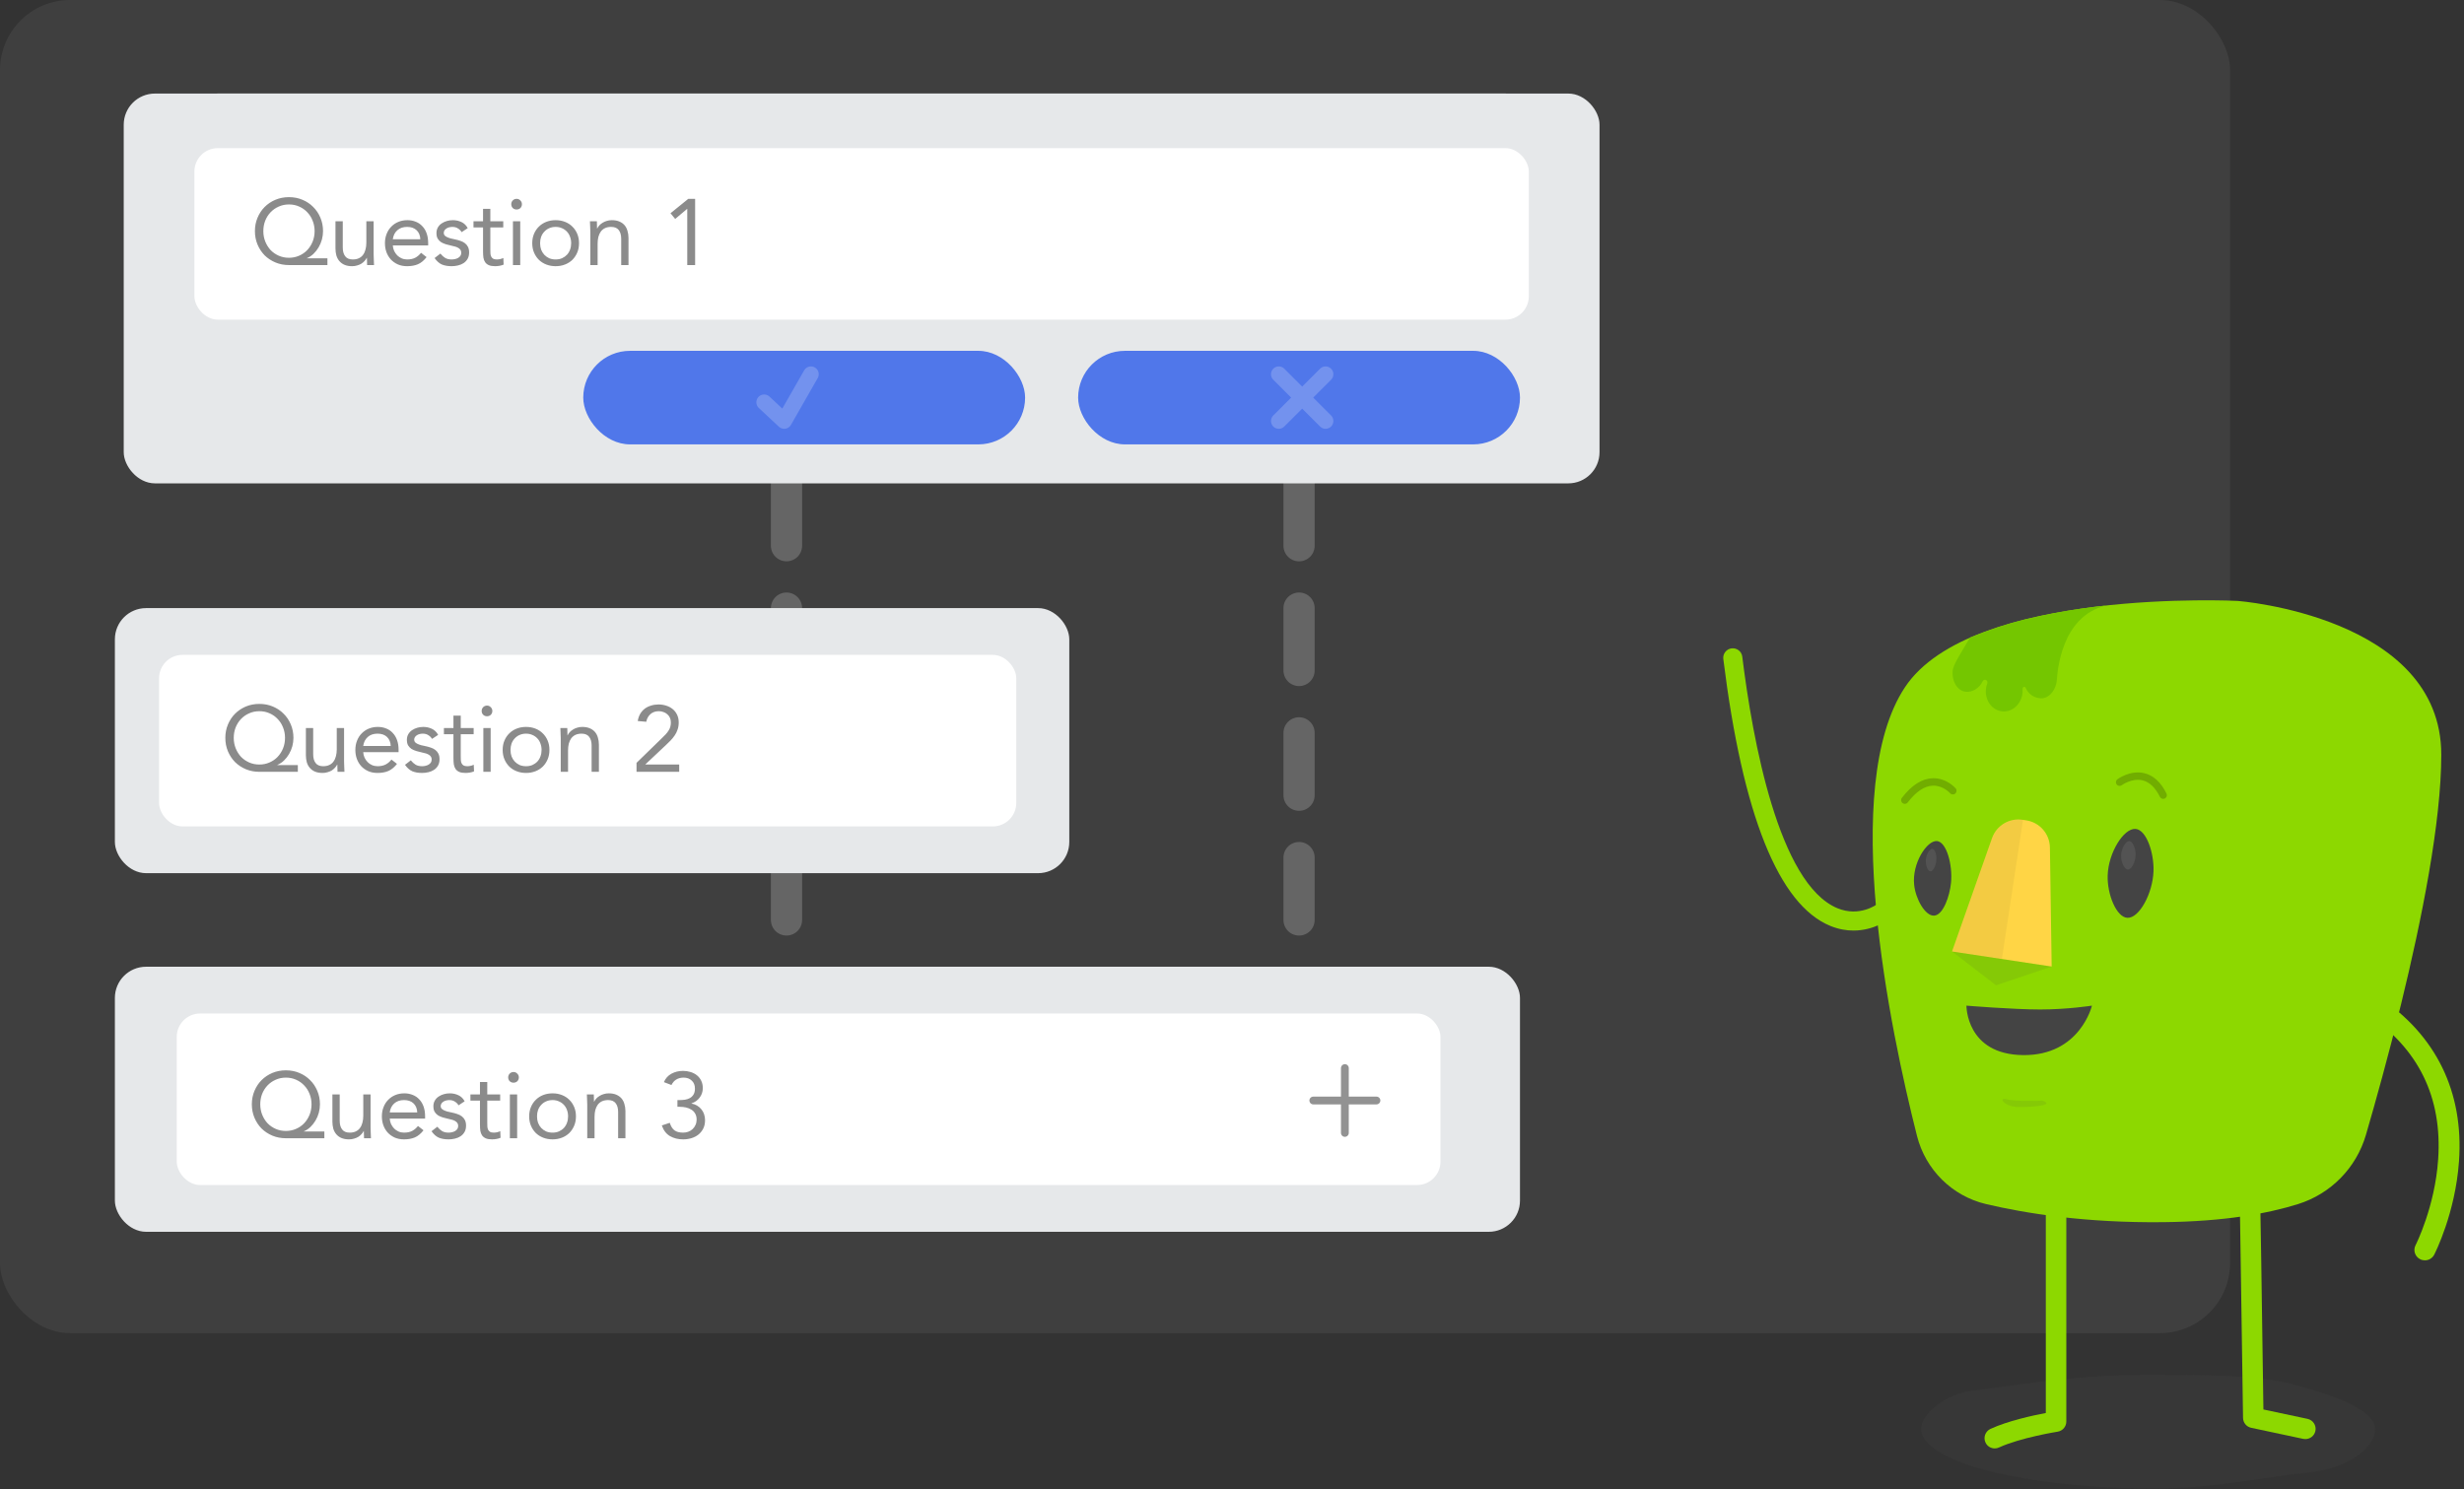 <svg width="316" height="191" viewBox="0 0 316 191" fill="none" xmlns="http://www.w3.org/2000/svg">
<rect x="0" y="0" width="316" height="191" fill="#333333" stroke="none"/>
<rect width="286" height="171" rx="9" fill="#3F3F3F"/>
<path d="M100.866 62L100.866 143" stroke="white" stroke-opacity="0.2" stroke-width="4" stroke-linecap="round" stroke-linejoin="round" stroke-dasharray="8 8"/>
<path d="M166.6 62L166.6 143" stroke="white" stroke-opacity="0.2" stroke-width="4" stroke-linecap="round" stroke-linejoin="round" stroke-dasharray="8 8"/>
<rect x="24.933" y="12" width="171.133" height="29" rx="3" fill="white"/>
<rect x="74.8" y="45" width="56.667" height="12" rx="6" fill="#5077EA"/>
<rect x="138.267" y="45" width="56.667" height="12" rx="6" fill="#5077EA"/>
<rect x="15.867" y="12" width="189.267" height="50" rx="4" fill="#E6E8EA"/>
<rect x="24.933" y="19" width="171.133" height="22" rx="3" fill="white"/>
<rect x="74.8" y="45" width="56.667" height="12" rx="6" fill="#5077EA"/>
<path d="M98 51.6L100.571 54L104 48" stroke="white" stroke-opacity="0.2" stroke-width="2" stroke-linecap="round" stroke-linejoin="round"/>
<rect x="138.267" y="45" width="56.667" height="12" rx="6" fill="#5077EA"/>
<path d="M164 48L167 51M170 54L167 51M167 51L170 48L164 54" stroke="white" stroke-opacity="0.2" stroke-width="2" stroke-linecap="round" stroke-linejoin="round"/>
<path d="M41.992 34H37.06C36.436 34 35.856 33.888 35.32 33.664C34.792 33.44 34.332 33.136 33.94 32.752C33.556 32.36 33.252 31.9 33.028 31.372C32.804 30.836 32.692 30.26 32.692 29.644C32.692 29.028 32.804 28.456 33.028 27.928C33.252 27.392 33.556 26.932 33.94 26.548C34.332 26.156 34.792 25.848 35.32 25.624C35.856 25.4 36.436 25.288 37.06 25.288C37.684 25.288 38.26 25.4 38.788 25.624C39.324 25.848 39.784 26.156 40.168 26.548C40.56 26.932 40.868 27.392 41.092 27.928C41.316 28.456 41.428 29.028 41.428 29.644C41.428 30.004 41.38 30.364 41.284 30.724C41.188 31.076 41.048 31.408 40.864 31.72C40.688 32.024 40.472 32.3 40.216 32.548C39.968 32.788 39.684 32.976 39.364 33.112V33.136H41.992V34ZM33.772 29.644C33.772 30.124 33.856 30.572 34.024 30.988C34.192 31.404 34.42 31.768 34.708 32.08C35.004 32.384 35.352 32.624 35.752 32.8C36.152 32.976 36.588 33.064 37.06 33.064C37.524 33.064 37.956 32.976 38.356 32.8C38.764 32.624 39.112 32.384 39.4 32.08C39.696 31.768 39.928 31.404 40.096 30.988C40.264 30.572 40.348 30.124 40.348 29.644C40.348 29.172 40.264 28.728 40.096 28.312C39.936 27.896 39.708 27.536 39.412 27.232C39.124 26.92 38.78 26.676 38.38 26.5C37.98 26.316 37.54 26.224 37.06 26.224C36.58 26.224 36.14 26.316 35.74 26.5C35.34 26.676 34.992 26.92 34.696 27.232C34.408 27.536 34.18 27.896 34.012 28.312C33.852 28.728 33.772 29.172 33.772 29.644ZM47.919 32.668C47.919 32.924 47.928 33.164 47.944 33.388C47.959 33.612 47.968 33.816 47.968 34H47.08C47.08 33.848 47.075 33.696 47.068 33.544C47.059 33.392 47.056 33.236 47.056 33.076H47.032C46.968 33.212 46.876 33.344 46.755 33.472C46.644 33.6 46.508 33.716 46.347 33.82C46.188 33.916 46.008 33.992 45.807 34.048C45.608 34.112 45.392 34.144 45.16 34.144C44.791 34.144 44.471 34.088 44.2 33.976C43.935 33.864 43.715 33.708 43.539 33.508C43.364 33.308 43.231 33.068 43.144 32.788C43.063 32.5 43.023 32.188 43.023 31.852V28.384H43.959V31.756C43.959 32.228 44.063 32.6 44.272 32.872C44.48 33.144 44.803 33.28 45.243 33.28C45.547 33.28 45.807 33.228 46.023 33.124C46.248 33.02 46.428 32.872 46.563 32.68C46.708 32.488 46.812 32.26 46.876 31.996C46.947 31.732 46.983 31.44 46.983 31.12V28.384H47.919V32.668ZM54.708 32.98C54.371 33.412 54.004 33.716 53.603 33.892C53.203 34.06 52.739 34.144 52.212 34.144C51.772 34.144 51.376 34.068 51.023 33.916C50.672 33.756 50.371 33.544 50.123 33.28C49.883 33.016 49.696 32.704 49.559 32.344C49.431 31.984 49.367 31.6 49.367 31.192C49.367 30.76 49.44 30.364 49.584 30.004C49.727 29.636 49.928 29.324 50.184 29.068C50.44 28.804 50.743 28.6 51.096 28.456C51.447 28.312 51.831 28.24 52.248 28.24C52.639 28.24 52.999 28.308 53.328 28.444C53.656 28.572 53.935 28.764 54.167 29.02C54.407 29.268 54.592 29.576 54.719 29.944C54.847 30.304 54.911 30.716 54.911 31.18V31.48H50.376C50.392 31.72 50.447 31.952 50.544 32.176C50.648 32.392 50.779 32.584 50.94 32.752C51.099 32.912 51.288 33.04 51.504 33.136C51.719 33.232 51.956 33.28 52.212 33.28C52.62 33.28 52.964 33.208 53.243 33.064C53.523 32.92 53.776 32.708 53.999 32.428L54.708 32.98ZM53.904 30.688C53.888 30.208 53.731 29.824 53.435 29.536C53.139 29.248 52.731 29.104 52.212 29.104C51.691 29.104 51.272 29.248 50.952 29.536C50.632 29.824 50.44 30.208 50.376 30.688H53.904ZM56.479 32.524C56.663 32.756 56.863 32.94 57.079 33.076C57.303 33.212 57.583 33.28 57.919 33.28C58.063 33.28 58.207 33.264 58.351 33.232C58.503 33.2 58.639 33.148 58.759 33.076C58.879 33.004 58.975 32.916 59.047 32.812C59.119 32.7 59.155 32.568 59.155 32.416C59.155 32.264 59.119 32.14 59.047 32.044C58.983 31.948 58.895 31.868 58.783 31.804C58.671 31.732 58.543 31.676 58.399 31.636C58.255 31.596 58.107 31.56 57.955 31.528C57.691 31.472 57.439 31.408 57.199 31.336C56.959 31.264 56.747 31.172 56.563 31.06C56.387 30.94 56.243 30.788 56.131 30.604C56.027 30.42 55.975 30.184 55.975 29.896C55.975 29.624 56.035 29.384 56.155 29.176C56.275 28.968 56.435 28.796 56.635 28.66C56.835 28.524 57.059 28.42 57.307 28.348C57.555 28.276 57.811 28.24 58.075 28.24C58.475 28.24 58.843 28.32 59.179 28.48C59.523 28.64 59.791 28.9 59.983 29.26L59.203 29.776C59.083 29.576 58.923 29.416 58.723 29.296C58.531 29.168 58.295 29.104 58.015 29.104C57.887 29.104 57.755 29.12 57.619 29.152C57.491 29.184 57.375 29.232 57.271 29.296C57.167 29.36 57.079 29.444 57.007 29.548C56.943 29.644 56.911 29.756 56.911 29.884C56.911 30.004 56.947 30.108 57.019 30.196C57.099 30.276 57.203 30.348 57.331 30.412C57.467 30.476 57.619 30.532 57.787 30.58C57.963 30.628 58.143 30.668 58.327 30.7C58.575 30.748 58.811 30.812 59.035 30.892C59.259 30.964 59.455 31.064 59.623 31.192C59.791 31.32 59.923 31.48 60.019 31.672C60.115 31.864 60.163 32.1 60.163 32.38C60.163 32.7 60.099 32.972 59.971 33.196C59.843 33.42 59.671 33.604 59.455 33.748C59.247 33.884 59.007 33.984 58.735 34.048C58.471 34.112 58.199 34.144 57.919 34.144C57.439 34.144 57.023 34.072 56.671 33.928C56.327 33.776 56.015 33.5 55.735 33.1L56.479 32.524ZM64.541 29.176H62.885V31.984C62.885 32.168 62.889 32.34 62.897 32.5C62.905 32.652 62.937 32.788 62.993 32.908C63.049 33.02 63.133 33.112 63.245 33.184C63.357 33.248 63.517 33.28 63.725 33.28C63.861 33.28 64.001 33.264 64.145 33.232C64.289 33.2 64.425 33.152 64.553 33.088L64.589 33.94C64.429 34.012 64.249 34.064 64.049 34.096C63.857 34.128 63.673 34.144 63.497 34.144C63.161 34.144 62.893 34.1 62.693 34.012C62.493 33.924 62.337 33.8 62.225 33.64C62.113 33.48 62.037 33.284 61.997 33.052C61.965 32.812 61.949 32.548 61.949 32.26V29.176H60.725V28.384H61.949V26.788H62.885V28.384H64.541V29.176ZM65.783 28.384H66.719V34H65.783V28.384ZM65.567 26.188C65.567 26.004 65.631 25.844 65.759 25.708C65.895 25.572 66.059 25.504 66.251 25.504C66.443 25.504 66.603 25.572 66.731 25.708C66.867 25.844 66.935 26.004 66.935 26.188C66.935 26.388 66.871 26.552 66.743 26.68C66.615 26.808 66.451 26.872 66.251 26.872C66.051 26.872 65.887 26.808 65.759 26.68C65.631 26.552 65.567 26.388 65.567 26.188ZM68.258 31.192C68.258 30.752 68.334 30.352 68.486 29.992C68.638 29.632 68.846 29.324 69.11 29.068C69.374 28.804 69.69 28.6 70.058 28.456C70.426 28.312 70.826 28.24 71.258 28.24C71.69 28.24 72.09 28.312 72.458 28.456C72.826 28.6 73.142 28.804 73.406 29.068C73.67 29.324 73.878 29.632 74.03 29.992C74.182 30.352 74.258 30.752 74.258 31.192C74.258 31.632 74.182 32.032 74.03 32.392C73.878 32.752 73.67 33.064 73.406 33.328C73.142 33.584 72.826 33.784 72.458 33.928C72.09 34.072 71.69 34.144 71.258 34.144C70.826 34.144 70.426 34.072 70.058 33.928C69.69 33.784 69.374 33.584 69.11 33.328C68.846 33.064 68.638 32.752 68.486 32.392C68.334 32.032 68.258 31.632 68.258 31.192ZM69.266 31.192C69.266 31.488 69.31 31.764 69.398 32.02C69.494 32.268 69.63 32.488 69.806 32.68C69.982 32.864 70.19 33.012 70.43 33.124C70.678 33.228 70.954 33.28 71.258 33.28C71.562 33.28 71.834 33.228 72.074 33.124C72.322 33.012 72.534 32.864 72.71 32.68C72.886 32.488 73.018 32.268 73.106 32.02C73.202 31.764 73.25 31.488 73.25 31.192C73.25 30.896 73.202 30.624 73.106 30.376C73.018 30.12 72.886 29.9 72.71 29.716C72.534 29.524 72.322 29.376 72.074 29.272C71.834 29.16 71.562 29.104 71.258 29.104C70.954 29.104 70.678 29.16 70.43 29.272C70.19 29.376 69.982 29.524 69.806 29.716C69.63 29.9 69.494 30.12 69.398 30.376C69.31 30.624 69.266 30.896 69.266 31.192ZM75.707 29.716C75.707 29.46 75.699 29.22 75.683 28.996C75.667 28.772 75.659 28.568 75.659 28.384H76.547C76.547 28.536 76.551 28.688 76.559 28.84C76.567 28.992 76.571 29.148 76.571 29.308H76.595C76.659 29.172 76.747 29.04 76.859 28.912C76.979 28.784 77.119 28.672 77.279 28.576C77.439 28.472 77.619 28.392 77.819 28.336C78.019 28.272 78.235 28.24 78.467 28.24C78.835 28.24 79.151 28.296 79.415 28.408C79.687 28.52 79.911 28.676 80.087 28.876C80.263 29.076 80.391 29.32 80.471 29.608C80.559 29.888 80.603 30.196 80.603 30.532V34H79.667V30.628C79.667 30.156 79.563 29.784 79.355 29.512C79.147 29.24 78.823 29.104 78.383 29.104C78.079 29.104 77.815 29.156 77.591 29.26C77.375 29.364 77.195 29.512 77.051 29.704C76.915 29.896 76.811 30.124 76.739 30.388C76.675 30.652 76.643 30.944 76.643 31.264V34H75.707V29.716ZM89.147 34H88.139V26.8H88.115L86.591 28.084L85.991 27.352L88.271 25.504H89.147V34Z" fill="#3F3F3F" fill-opacity="0.6"/>
<rect x="14.733" y="78" width="122.4" height="34" rx="4" fill="#E6E8EA"/>
<rect x="20.4" y="84" width="109.933" height="22" rx="3" fill="white"/>
<path d="M38.197 99H33.265C32.641 99 32.061 98.888 31.525 98.664C30.997 98.44 30.537 98.136 30.145 97.752C29.761 97.36 29.457 96.9 29.233 96.372C29.009 95.836 28.897 95.26 28.897 94.644C28.897 94.028 29.009 93.456 29.233 92.928C29.457 92.392 29.761 91.932 30.145 91.548C30.537 91.156 30.997 90.848 31.525 90.624C32.061 90.4 32.641 90.288 33.265 90.288C33.889 90.288 34.465 90.4 34.993 90.624C35.529 90.848 35.989 91.156 36.373 91.548C36.765 91.932 37.073 92.392 37.297 92.928C37.521 93.456 37.633 94.028 37.633 94.644C37.633 95.004 37.585 95.364 37.489 95.724C37.393 96.076 37.253 96.408 37.069 96.72C36.893 97.024 36.677 97.3 36.421 97.548C36.173 97.788 35.889 97.976 35.569 98.112V98.136H38.197V99ZM29.977 94.644C29.977 95.124 30.061 95.572 30.229 95.988C30.397 96.404 30.625 96.768 30.913 97.08C31.209 97.384 31.557 97.624 31.957 97.8C32.357 97.976 32.793 98.064 33.265 98.064C33.729 98.064 34.161 97.976 34.561 97.8C34.969 97.624 35.317 97.384 35.605 97.08C35.901 96.768 36.133 96.404 36.301 95.988C36.469 95.572 36.553 95.124 36.553 94.644C36.553 94.172 36.469 93.728 36.301 93.312C36.141 92.896 35.913 92.536 35.617 92.232C35.329 91.92 34.985 91.676 34.585 91.5C34.185 91.316 33.745 91.224 33.265 91.224C32.785 91.224 32.345 91.316 31.945 91.5C31.545 91.676 31.197 91.92 30.901 92.232C30.613 92.536 30.385 92.896 30.217 93.312C30.057 93.728 29.977 94.172 29.977 94.644ZM44.125 97.668C44.125 97.924 44.133 98.164 44.149 98.388C44.165 98.612 44.173 98.816 44.173 99H43.285C43.285 98.848 43.281 98.696 43.273 98.544C43.265 98.392 43.261 98.236 43.261 98.076H43.237C43.173 98.212 43.081 98.344 42.961 98.472C42.849 98.6 42.713 98.716 42.553 98.82C42.393 98.916 42.213 98.992 42.013 99.048C41.813 99.112 41.597 99.144 41.365 99.144C40.997 99.144 40.677 99.088 40.405 98.976C40.141 98.864 39.921 98.708 39.745 98.508C39.569 98.308 39.437 98.068 39.349 97.788C39.269 97.5 39.229 97.188 39.229 96.852V93.384H40.165V96.756C40.165 97.228 40.269 97.6 40.477 97.872C40.685 98.144 41.009 98.28 41.449 98.28C41.753 98.28 42.013 98.228 42.229 98.124C42.453 98.02 42.633 97.872 42.769 97.68C42.913 97.488 43.017 97.26 43.081 96.996C43.153 96.732 43.189 96.44 43.189 96.12V93.384H44.125V97.668ZM50.913 97.98C50.577 98.412 50.209 98.716 49.809 98.892C49.409 99.06 48.945 99.144 48.417 99.144C47.977 99.144 47.581 99.068 47.229 98.916C46.877 98.756 46.577 98.544 46.329 98.28C46.089 98.016 45.901 97.704 45.765 97.344C45.637 96.984 45.573 96.6 45.573 96.192C45.573 95.76 45.645 95.364 45.789 95.004C45.933 94.636 46.133 94.324 46.389 94.068C46.645 93.804 46.949 93.6 47.301 93.456C47.653 93.312 48.037 93.24 48.453 93.24C48.845 93.24 49.205 93.308 49.533 93.444C49.861 93.572 50.141 93.764 50.373 94.02C50.613 94.268 50.797 94.576 50.925 94.944C51.053 95.304 51.117 95.716 51.117 96.18V96.48H46.581C46.597 96.72 46.653 96.952 46.749 97.176C46.853 97.392 46.985 97.584 47.145 97.752C47.305 97.912 47.493 98.04 47.709 98.136C47.925 98.232 48.161 98.28 48.417 98.28C48.825 98.28 49.169 98.208 49.449 98.064C49.729 97.92 49.981 97.708 50.205 97.428L50.913 97.98ZM50.109 95.688C50.093 95.208 49.937 94.824 49.641 94.536C49.345 94.248 48.937 94.104 48.417 94.104C47.897 94.104 47.477 94.248 47.157 94.536C46.837 94.824 46.645 95.208 46.581 95.688H50.109ZM52.685 97.524C52.869 97.756 53.069 97.94 53.285 98.076C53.509 98.212 53.789 98.28 54.125 98.28C54.269 98.28 54.413 98.264 54.557 98.232C54.709 98.2 54.845 98.148 54.965 98.076C55.085 98.004 55.181 97.916 55.253 97.812C55.325 97.7 55.361 97.568 55.361 97.416C55.361 97.264 55.325 97.14 55.253 97.044C55.189 96.948 55.101 96.868 54.989 96.804C54.877 96.732 54.749 96.676 54.605 96.636C54.461 96.596 54.313 96.56 54.161 96.528C53.897 96.472 53.645 96.408 53.405 96.336C53.165 96.264 52.953 96.172 52.769 96.06C52.593 95.94 52.449 95.788 52.337 95.604C52.233 95.42 52.181 95.184 52.181 94.896C52.181 94.624 52.241 94.384 52.361 94.176C52.481 93.968 52.641 93.796 52.841 93.66C53.041 93.524 53.265 93.42 53.513 93.348C53.761 93.276 54.017 93.24 54.281 93.24C54.681 93.24 55.049 93.32 55.385 93.48C55.729 93.64 55.997 93.9 56.189 94.26L55.409 94.776C55.289 94.576 55.129 94.416 54.929 94.296C54.737 94.168 54.501 94.104 54.221 94.104C54.093 94.104 53.961 94.12 53.825 94.152C53.697 94.184 53.581 94.232 53.477 94.296C53.373 94.36 53.285 94.444 53.213 94.548C53.149 94.644 53.117 94.756 53.117 94.884C53.117 95.004 53.153 95.108 53.225 95.196C53.305 95.276 53.409 95.348 53.537 95.412C53.673 95.476 53.825 95.532 53.993 95.58C54.169 95.628 54.349 95.668 54.533 95.7C54.781 95.748 55.017 95.812 55.241 95.892C55.465 95.964 55.661 96.064 55.829 96.192C55.997 96.32 56.129 96.48 56.225 96.672C56.321 96.864 56.369 97.1 56.369 97.38C56.369 97.7 56.305 97.972 56.177 98.196C56.049 98.42 55.877 98.604 55.661 98.748C55.453 98.884 55.213 98.984 54.941 99.048C54.677 99.112 54.405 99.144 54.125 99.144C53.645 99.144 53.229 99.072 52.877 98.928C52.533 98.776 52.221 98.5 51.941 98.1L52.685 97.524ZM60.746 94.176H59.09V96.984C59.09 97.168 59.094 97.34 59.102 97.5C59.11 97.652 59.142 97.788 59.198 97.908C59.254 98.02 59.338 98.112 59.45 98.184C59.562 98.248 59.722 98.28 59.93 98.28C60.066 98.28 60.206 98.264 60.35 98.232C60.494 98.2 60.63 98.152 60.758 98.088L60.794 98.94C60.634 99.012 60.454 99.064 60.254 99.096C60.062 99.128 59.878 99.144 59.702 99.144C59.366 99.144 59.098 99.1 58.898 99.012C58.698 98.924 58.542 98.8 58.43 98.64C58.318 98.48 58.242 98.284 58.202 98.052C58.17 97.812 58.154 97.548 58.154 97.26V94.176H56.93V93.384H58.154V91.788H59.09V93.384H60.746V94.176ZM61.989 93.384H62.925V99H61.989V93.384ZM61.773 91.188C61.773 91.004 61.837 90.844 61.965 90.708C62.101 90.572 62.265 90.504 62.457 90.504C62.649 90.504 62.809 90.572 62.937 90.708C63.073 90.844 63.141 91.004 63.141 91.188C63.141 91.388 63.077 91.552 62.949 91.68C62.821 91.808 62.657 91.872 62.457 91.872C62.257 91.872 62.093 91.808 61.965 91.68C61.837 91.552 61.773 91.388 61.773 91.188ZM64.464 96.192C64.464 95.752 64.54 95.352 64.692 94.992C64.844 94.632 65.052 94.324 65.316 94.068C65.58 93.804 65.896 93.6 66.264 93.456C66.632 93.312 67.032 93.24 67.464 93.24C67.896 93.24 68.296 93.312 68.664 93.456C69.032 93.6 69.348 93.804 69.612 94.068C69.876 94.324 70.084 94.632 70.236 94.992C70.388 95.352 70.464 95.752 70.464 96.192C70.464 96.632 70.388 97.032 70.236 97.392C70.084 97.752 69.876 98.064 69.612 98.328C69.348 98.584 69.032 98.784 68.664 98.928C68.296 99.072 67.896 99.144 67.464 99.144C67.032 99.144 66.632 99.072 66.264 98.928C65.896 98.784 65.58 98.584 65.316 98.328C65.052 98.064 64.844 97.752 64.692 97.392C64.54 97.032 64.464 96.632 64.464 96.192ZM65.472 96.192C65.472 96.488 65.516 96.764 65.604 97.02C65.7 97.268 65.836 97.488 66.012 97.68C66.188 97.864 66.396 98.012 66.636 98.124C66.884 98.228 67.16 98.28 67.464 98.28C67.768 98.28 68.04 98.228 68.28 98.124C68.528 98.012 68.74 97.864 68.916 97.68C69.092 97.488 69.224 97.268 69.312 97.02C69.408 96.764 69.456 96.488 69.456 96.192C69.456 95.896 69.408 95.624 69.312 95.376C69.224 95.12 69.092 94.9 68.916 94.716C68.74 94.524 68.528 94.376 68.28 94.272C68.04 94.16 67.768 94.104 67.464 94.104C67.16 94.104 66.884 94.16 66.636 94.272C66.396 94.376 66.188 94.524 66.012 94.716C65.836 94.9 65.7 95.12 65.604 95.376C65.516 95.624 65.472 95.896 65.472 96.192ZM71.913 94.716C71.913 94.46 71.905 94.22 71.889 93.996C71.873 93.772 71.865 93.568 71.865 93.384H72.753C72.753 93.536 72.757 93.688 72.765 93.84C72.773 93.992 72.777 94.148 72.777 94.308H72.801C72.865 94.172 72.953 94.04 73.065 93.912C73.185 93.784 73.325 93.672 73.485 93.576C73.645 93.472 73.825 93.392 74.025 93.336C74.225 93.272 74.441 93.24 74.673 93.24C75.041 93.24 75.357 93.296 75.621 93.408C75.893 93.52 76.117 93.676 76.293 93.876C76.469 94.076 76.597 94.32 76.677 94.608C76.765 94.888 76.809 95.196 76.809 95.532V99H75.873V95.628C75.873 95.156 75.769 94.784 75.561 94.512C75.353 94.24 75.029 94.104 74.589 94.104C74.285 94.104 74.021 94.156 73.797 94.26C73.581 94.364 73.401 94.512 73.257 94.704C73.121 94.896 73.017 95.124 72.945 95.388C72.881 95.652 72.849 95.944 72.849 96.264V99H71.913V94.716ZM81.632 97.848L84.837 94.728C85.037 94.536 85.213 94.36 85.365 94.2C85.516 94.032 85.641 93.872 85.737 93.72C85.841 93.56 85.916 93.396 85.965 93.228C86.013 93.06 86.037 92.872 86.037 92.664C86.037 92.44 85.996 92.24 85.916 92.064C85.837 91.888 85.725 91.74 85.581 91.62C85.445 91.492 85.281 91.396 85.088 91.332C84.904 91.26 84.704 91.224 84.489 91.224C84.056 91.224 83.701 91.348 83.421 91.596C83.141 91.844 82.96 92.172 82.88 92.58L81.788 92.484C81.844 92.14 81.948 91.836 82.1 91.572C82.26 91.3 82.457 91.076 82.689 90.9C82.928 90.724 83.197 90.592 83.493 90.504C83.788 90.408 84.109 90.36 84.453 90.36C84.805 90.36 85.136 90.412 85.448 90.516C85.76 90.612 86.032 90.756 86.264 90.948C86.504 91.14 86.692 91.38 86.829 91.668C86.972 91.956 87.044 92.288 87.044 92.664C87.044 93 86.996 93.304 86.9 93.576C86.812 93.848 86.689 94.1 86.528 94.332C86.376 94.556 86.201 94.772 86.001 94.98C85.808 95.18 85.605 95.38 85.388 95.58L82.772 98.04V98.064H87.105V99H81.632V97.848Z" fill="#3F3F3F" fill-opacity="0.6"/>
<rect x="14.733" y="124" width="180.2" height="34" rx="4" fill="#E6E8EA"/>
<rect x="22.667" y="130" width="162.067" height="22" rx="3" fill="white"/>
<path d="M172.476 137V141.158M172.476 145.317V141.158M172.476 141.158H176.525H168.427" stroke="#656565" stroke-opacity="0.7" stroke-linecap="round" stroke-linejoin="round"/>
<path d="M41.597 146H36.665C36.041 146 35.461 145.888 34.925 145.664C34.397 145.44 33.937 145.136 33.545 144.752C33.161 144.36 32.857 143.9 32.633 143.372C32.409 142.836 32.297 142.26 32.297 141.644C32.297 141.028 32.409 140.456 32.633 139.928C32.857 139.392 33.161 138.932 33.545 138.548C33.937 138.156 34.397 137.848 34.925 137.624C35.461 137.4 36.041 137.288 36.665 137.288C37.289 137.288 37.865 137.4 38.393 137.624C38.929 137.848 39.389 138.156 39.773 138.548C40.165 138.932 40.473 139.392 40.697 139.928C40.921 140.456 41.033 141.028 41.033 141.644C41.033 142.004 40.985 142.364 40.889 142.724C40.793 143.076 40.653 143.408 40.469 143.72C40.293 144.024 40.077 144.3 39.821 144.548C39.573 144.788 39.289 144.976 38.969 145.112V145.136H41.597V146ZM33.377 141.644C33.377 142.124 33.461 142.572 33.629 142.988C33.797 143.404 34.025 143.768 34.313 144.08C34.609 144.384 34.957 144.624 35.357 144.8C35.757 144.976 36.193 145.064 36.665 145.064C37.129 145.064 37.561 144.976 37.961 144.8C38.369 144.624 38.717 144.384 39.005 144.08C39.301 143.768 39.533 143.404 39.701 142.988C39.869 142.572 39.953 142.124 39.953 141.644C39.953 141.172 39.869 140.728 39.701 140.312C39.541 139.896 39.313 139.536 39.017 139.232C38.729 138.92 38.385 138.676 37.985 138.5C37.585 138.316 37.145 138.224 36.665 138.224C36.185 138.224 35.745 138.316 35.345 138.5C34.945 138.676 34.597 138.92 34.301 139.232C34.013 139.536 33.785 139.896 33.617 140.312C33.457 140.728 33.377 141.172 33.377 141.644ZM47.525 144.668C47.525 144.924 47.533 145.164 47.549 145.388C47.565 145.612 47.573 145.816 47.573 146H46.685C46.685 145.848 46.681 145.696 46.673 145.544C46.665 145.392 46.661 145.236 46.661 145.076H46.637C46.573 145.212 46.481 145.344 46.361 145.472C46.249 145.6 46.113 145.716 45.953 145.82C45.793 145.916 45.613 145.992 45.413 146.048C45.213 146.112 44.997 146.144 44.765 146.144C44.397 146.144 44.077 146.088 43.805 145.976C43.541 145.864 43.321 145.708 43.145 145.508C42.969 145.308 42.837 145.068 42.749 144.788C42.669 144.5 42.629 144.188 42.629 143.852V140.384H43.565V143.756C43.565 144.228 43.669 144.6 43.877 144.872C44.085 145.144 44.409 145.28 44.849 145.28C45.153 145.28 45.413 145.228 45.629 145.124C45.853 145.02 46.033 144.872 46.169 144.68C46.313 144.488 46.417 144.26 46.481 143.996C46.553 143.732 46.589 143.44 46.589 143.12V140.384H47.525V144.668ZM54.313 144.98C53.977 145.412 53.609 145.716 53.209 145.892C52.809 146.06 52.345 146.144 51.817 146.144C51.377 146.144 50.981 146.068 50.629 145.916C50.277 145.756 49.977 145.544 49.729 145.28C49.489 145.016 49.301 144.704 49.165 144.344C49.037 143.984 48.973 143.6 48.973 143.192C48.973 142.76 49.045 142.364 49.189 142.004C49.333 141.636 49.533 141.324 49.789 141.068C50.045 140.804 50.349 140.6 50.701 140.456C51.053 140.312 51.437 140.24 51.853 140.24C52.245 140.24 52.605 140.308 52.933 140.444C53.261 140.572 53.541 140.764 53.773 141.02C54.013 141.268 54.197 141.576 54.325 141.944C54.453 142.304 54.517 142.716 54.517 143.18V143.48H49.981C49.997 143.72 50.053 143.952 50.149 144.176C50.253 144.392 50.385 144.584 50.545 144.752C50.705 144.912 50.893 145.04 51.109 145.136C51.325 145.232 51.561 145.28 51.817 145.28C52.225 145.28 52.569 145.208 52.849 145.064C53.129 144.92 53.381 144.708 53.605 144.428L54.313 144.98ZM53.509 142.688C53.493 142.208 53.337 141.824 53.041 141.536C52.745 141.248 52.337 141.104 51.817 141.104C51.297 141.104 50.877 141.248 50.557 141.536C50.237 141.824 50.045 142.208 49.981 142.688H53.509ZM56.085 144.524C56.269 144.756 56.469 144.94 56.685 145.076C56.909 145.212 57.189 145.28 57.525 145.28C57.669 145.28 57.813 145.264 57.957 145.232C58.109 145.2 58.245 145.148 58.365 145.076C58.485 145.004 58.581 144.916 58.653 144.812C58.725 144.7 58.761 144.568 58.761 144.416C58.761 144.264 58.725 144.14 58.653 144.044C58.589 143.948 58.501 143.868 58.389 143.804C58.277 143.732 58.149 143.676 58.005 143.636C57.861 143.596 57.713 143.56 57.561 143.528C57.297 143.472 57.045 143.408 56.805 143.336C56.565 143.264 56.353 143.172 56.169 143.06C55.993 142.94 55.849 142.788 55.737 142.604C55.633 142.42 55.581 142.184 55.581 141.896C55.581 141.624 55.641 141.384 55.761 141.176C55.881 140.968 56.041 140.796 56.241 140.66C56.441 140.524 56.665 140.42 56.913 140.348C57.161 140.276 57.417 140.24 57.681 140.24C58.081 140.24 58.449 140.32 58.785 140.48C59.129 140.64 59.397 140.9 59.589 141.26L58.809 141.776C58.689 141.576 58.529 141.416 58.329 141.296C58.137 141.168 57.901 141.104 57.621 141.104C57.493 141.104 57.361 141.12 57.225 141.152C57.097 141.184 56.981 141.232 56.877 141.296C56.773 141.36 56.685 141.444 56.613 141.548C56.549 141.644 56.517 141.756 56.517 141.884C56.517 142.004 56.553 142.108 56.625 142.196C56.705 142.276 56.809 142.348 56.937 142.412C57.073 142.476 57.225 142.532 57.393 142.58C57.569 142.628 57.749 142.668 57.933 142.7C58.181 142.748 58.417 142.812 58.641 142.892C58.865 142.964 59.061 143.064 59.229 143.192C59.397 143.32 59.529 143.48 59.625 143.672C59.721 143.864 59.769 144.1 59.769 144.38C59.769 144.7 59.705 144.972 59.577 145.196C59.449 145.42 59.277 145.604 59.061 145.748C58.853 145.884 58.613 145.984 58.341 146.048C58.077 146.112 57.805 146.144 57.525 146.144C57.045 146.144 56.629 146.072 56.277 145.928C55.933 145.776 55.621 145.5 55.341 145.1L56.085 144.524ZM64.146 141.176H62.49V143.984C62.49 144.168 62.494 144.34 62.502 144.5C62.51 144.652 62.542 144.788 62.598 144.908C62.654 145.02 62.738 145.112 62.85 145.184C62.962 145.248 63.122 145.28 63.33 145.28C63.466 145.28 63.606 145.264 63.75 145.232C63.894 145.2 64.03 145.152 64.158 145.088L64.194 145.94C64.034 146.012 63.854 146.064 63.654 146.096C63.462 146.128 63.278 146.144 63.102 146.144C62.766 146.144 62.498 146.1 62.298 146.012C62.098 145.924 61.942 145.8 61.83 145.64C61.718 145.48 61.642 145.284 61.602 145.052C61.57 144.812 61.554 144.548 61.554 144.26V141.176H60.33V140.384H61.554V138.788H62.49V140.384H64.146V141.176ZM65.389 140.384H66.325V146H65.389V140.384ZM65.173 138.188C65.173 138.004 65.237 137.844 65.365 137.708C65.501 137.572 65.665 137.504 65.857 137.504C66.049 137.504 66.209 137.572 66.337 137.708C66.473 137.844 66.541 138.004 66.541 138.188C66.541 138.388 66.477 138.552 66.349 138.68C66.221 138.808 66.057 138.872 65.857 138.872C65.657 138.872 65.493 138.808 65.365 138.68C65.237 138.552 65.173 138.388 65.173 138.188ZM67.864 143.192C67.864 142.752 67.94 142.352 68.092 141.992C68.244 141.632 68.452 141.324 68.716 141.068C68.98 140.804 69.296 140.6 69.664 140.456C70.032 140.312 70.432 140.24 70.864 140.24C71.296 140.24 71.696 140.312 72.064 140.456C72.432 140.6 72.748 140.804 73.012 141.068C73.276 141.324 73.484 141.632 73.636 141.992C73.788 142.352 73.864 142.752 73.864 143.192C73.864 143.632 73.788 144.032 73.636 144.392C73.484 144.752 73.276 145.064 73.012 145.328C72.748 145.584 72.432 145.784 72.064 145.928C71.696 146.072 71.296 146.144 70.864 146.144C70.432 146.144 70.032 146.072 69.664 145.928C69.296 145.784 68.98 145.584 68.716 145.328C68.452 145.064 68.244 144.752 68.092 144.392C67.94 144.032 67.864 143.632 67.864 143.192ZM68.872 143.192C68.872 143.488 68.916 143.764 69.004 144.02C69.1 144.268 69.236 144.488 69.412 144.68C69.588 144.864 69.796 145.012 70.036 145.124C70.284 145.228 70.56 145.28 70.864 145.28C71.168 145.28 71.44 145.228 71.68 145.124C71.928 145.012 72.14 144.864 72.316 144.68C72.492 144.488 72.624 144.268 72.712 144.02C72.808 143.764 72.856 143.488 72.856 143.192C72.856 142.896 72.808 142.624 72.712 142.376C72.624 142.12 72.492 141.9 72.316 141.716C72.14 141.524 71.928 141.376 71.68 141.272C71.44 141.16 71.168 141.104 70.864 141.104C70.56 141.104 70.284 141.16 70.036 141.272C69.796 141.376 69.588 141.524 69.412 141.716C69.236 141.9 69.1 142.12 69.004 142.376C68.916 142.624 68.872 142.896 68.872 143.192ZM75.313 141.716C75.313 141.46 75.305 141.22 75.289 140.996C75.273 140.772 75.265 140.568 75.265 140.384H76.153C76.153 140.536 76.157 140.688 76.165 140.84C76.173 140.992 76.177 141.148 76.177 141.308H76.201C76.265 141.172 76.353 141.04 76.465 140.912C76.585 140.784 76.725 140.672 76.885 140.576C77.045 140.472 77.225 140.392 77.425 140.336C77.625 140.272 77.841 140.24 78.073 140.24C78.441 140.24 78.757 140.296 79.021 140.408C79.293 140.52 79.517 140.676 79.693 140.876C79.869 141.076 79.997 141.32 80.077 141.608C80.165 141.888 80.209 142.196 80.209 142.532V146H79.273V142.628C79.273 142.156 79.169 141.784 78.961 141.512C78.753 141.24 78.429 141.104 77.989 141.104C77.685 141.104 77.421 141.156 77.197 141.26C76.981 141.364 76.801 141.512 76.657 141.704C76.521 141.896 76.417 142.124 76.345 142.388C76.281 142.652 76.249 142.944 76.249 143.264V146H75.313V141.716ZM86.88 141.104H87.192C87.4 141.104 87.616 141.088 87.84 141.056C88.072 141.024 88.28 140.956 88.464 140.852C88.656 140.748 88.812 140.6 88.932 140.408C89.06 140.208 89.124 139.948 89.124 139.628C89.124 139.196 88.988 138.856 88.716 138.608C88.452 138.352 88.104 138.224 87.672 138.224C87.312 138.224 87 138.304 86.736 138.464C86.472 138.624 86.264 138.86 86.112 139.172L85.14 138.8C85.348 138.32 85.672 137.96 86.112 137.72C86.56 137.48 87.056 137.36 87.6 137.36C87.936 137.36 88.256 137.408 88.56 137.504C88.872 137.6 89.144 137.74 89.376 137.924C89.608 138.108 89.792 138.34 89.928 138.62C90.064 138.892 90.132 139.212 90.132 139.58C90.132 140.028 89.996 140.432 89.724 140.792C89.46 141.144 89.112 141.388 88.68 141.524V141.548C88.952 141.596 89.192 141.684 89.4 141.812C89.616 141.94 89.8 142.1 89.952 142.292C90.104 142.476 90.22 142.688 90.3 142.928C90.38 143.168 90.42 143.42 90.42 143.684C90.42 144.092 90.344 144.448 90.192 144.752C90.04 145.056 89.836 145.312 89.58 145.52C89.324 145.728 89.024 145.884 88.68 145.988C88.344 146.092 87.988 146.144 87.612 146.144C86.964 146.144 86.4 146.004 85.92 145.724C85.44 145.444 85.092 144.988 84.876 144.356L85.896 144.02C86.04 144.476 86.244 144.8 86.508 144.992C86.772 145.184 87.14 145.28 87.612 145.28C87.852 145.28 88.076 145.24 88.284 145.16C88.492 145.08 88.672 144.968 88.824 144.824C88.984 144.672 89.108 144.496 89.196 144.296C89.292 144.088 89.34 143.86 89.34 143.612C89.34 143.3 89.276 143.04 89.148 142.832C89.028 142.616 88.864 142.448 88.656 142.328C88.456 142.2 88.228 142.108 87.972 142.052C87.716 141.996 87.456 141.968 87.192 141.968H86.88V141.104Z" fill="#3F3F3F" fill-opacity="0.6"/>
<path opacity="0.25" d="M246.381 183.295C246.381 185.227 249.194 186.993 253.826 188.333C259.306 189.923 267.33 190.926 276.271 190.926C284.119 190.926 290.726 189.39 295.868 188.891C301.495 188.343 304.598 185.506 304.598 183.295C304.598 181.04 299.892 179.05 294.059 177.577C289.177 176.345 283.158 176.359 275.487 176.359C266.286 176.359 260.615 177.421 253.057 178.365C249.395 178.815 246.381 181.427 246.381 183.295Z" fill="#444444"/>
<path d="M255.821 185.785C256.008 185.785 256.194 185.746 256.37 185.663C259.086 184.411 263.84 183.643 263.889 183.638C264.527 183.535 264.997 182.987 264.997 182.342V144.301C264.997 143.577 264.409 142.99 263.684 142.99C262.958 142.99 262.37 143.577 262.37 144.301V181.241C260.694 181.559 257.483 182.258 255.272 183.281C254.615 183.584 254.326 184.367 254.63 185.022C254.846 185.506 255.321 185.785 255.821 185.785Z" fill="#8DD800"/>
<path d="M295.657 184.587C296.265 184.587 296.809 184.166 296.942 183.55C297.094 182.841 296.638 182.146 295.932 181.994L290.275 180.791C290.236 177.964 290.123 169.839 289.996 161.705C289.903 155.855 289.824 151.188 289.761 147.838C289.722 145.94 289.687 144.355 289.658 143.245C289.594 141.004 289.589 140.818 288.996 140.422C288.393 140.021 287.575 140.183 287.173 140.789C286.977 141.083 286.913 141.43 286.972 141.753C287.099 143.401 287.452 166.552 287.663 181.872C287.673 182.484 288.104 183.012 288.702 183.139L295.383 184.562C295.476 184.577 295.569 184.587 295.657 184.587ZM286.996 141.865C287.006 141.904 287.021 141.944 287.035 141.983C287.021 141.944 287.006 141.904 286.996 141.865Z" fill="#8DD800"/>
<path d="M294.716 154.446C298.921 153.13 302.186 149.799 303.421 145.573C304.607 141.503 306.299 135.462 307.936 128.776C310.583 117.961 313.087 105.444 313.087 96.806C313.087 79.079 286.996 77.079 286.996 77.079C286.996 77.079 252.762 75.342 244.287 88.177C235.871 100.924 242.395 132.048 245.846 145.695C246.944 150.034 250.351 153.419 254.713 154.446C259.791 155.644 267.482 156.872 277.408 156.764C285.349 156.681 290.922 155.635 294.716 154.446Z" fill="#8DD800"/>
<path d="M250.214 113.202C250.43 110.922 249.636 107.983 248.406 107.88C247.126 107.777 245.19 110.731 245.484 113.5C245.68 115.349 246.906 117.486 248.023 117.447C249.21 117.403 250.053 114.918 250.214 113.202Z" fill="#444444"/>
<path opacity="0.8" d="M248.312 110.521C248.415 109.836 248.219 108.931 247.846 108.882C247.459 108.829 246.929 109.699 246.974 110.541C247.003 111.103 247.238 111.764 247.581 111.769C247.944 111.778 248.233 111.035 248.312 110.521Z" fill="#565656"/>
<path d="M272.831 117.726C274.341 117.804 276.081 114.601 276.179 111.754C276.262 109.435 275.291 106.447 273.885 106.324C272.38 106.192 270.39 109.352 270.302 112.297C270.228 114.713 271.419 117.653 272.831 117.726Z" fill="#444444"/>
<path opacity="0.8" d="M272.904 111.539C273.389 111.544 273.899 110.492 273.889 109.582C273.884 108.839 273.531 107.899 273.08 107.88C272.595 107.86 272.007 108.897 272.022 109.841C272.031 110.614 272.453 111.534 272.904 111.539Z" fill="#565656"/>
<path opacity="0.2" d="M277.423 102.47C277.496 102.47 277.57 102.455 277.633 102.421C277.869 102.303 277.962 102.025 277.849 101.79C277.129 100.332 276.168 99.452 274.996 99.173C273.202 98.743 271.614 99.907 271.55 99.956C271.34 100.112 271.301 100.406 271.452 100.616C271.609 100.826 271.903 100.865 272.109 100.714C272.124 100.704 273.423 99.76 274.781 100.093C275.663 100.308 276.413 101.017 277.001 102.211C277.089 102.372 277.251 102.47 277.423 102.47Z" fill="black"/>
<path opacity="0.2" d="M244.278 103.111C244.42 103.111 244.567 103.047 244.661 102.925C245.724 101.536 246.807 100.812 247.886 100.773C249.195 100.733 250.082 101.731 250.092 101.741C250.263 101.937 250.562 101.956 250.758 101.785C250.954 101.614 250.979 101.32 250.807 101.12C250.758 101.066 249.621 99.77 247.866 99.824C246.484 99.863 245.151 100.714 243.906 102.348C243.749 102.553 243.788 102.851 243.994 103.008C244.077 103.076 244.18 103.106 244.278 103.111Z" fill="black"/>
<path d="M270.07 77.675C264.282 79.075 263.87 86.226 263.786 87.199C263.664 88.598 262.713 89.654 261.664 89.567C260.767 89.488 260.13 88.975 259.801 88.265C259.801 88.26 259.801 88.26 259.801 88.256C259.767 88.143 259.645 88.079 259.532 88.114C259.419 88.148 259.385 88.3 259.39 88.417C259.399 88.554 259.399 88.696 259.385 88.838C259.257 90.281 258.105 91.362 256.806 91.249C255.508 91.137 254.557 89.875 254.684 88.427C254.709 88.168 254.762 87.918 254.851 87.683C254.914 87.517 254.87 87.297 254.704 87.224C254.532 87.15 254.341 87.228 254.267 87.395C253.841 88.256 253.003 88.808 252.111 88.73C251.057 88.637 250.307 87.434 250.424 86.035C250.498 85.184 251.63 83.555 252.65 81.779C252.65 81.779 256.561 80.175 260.012 79.378C265.737 78.047 270.07 77.675 270.07 77.675Z" fill="#74C600"/>
<path d="M310.985 161.661C311.47 161.661 311.94 161.397 312.181 160.932C312.293 160.717 314.886 155.6 315.357 148.982C315.989 140.07 312.431 132.772 305.063 127.876C304.446 127.465 303.613 127.632 303.206 128.248C302.794 128.864 302.961 129.696 303.578 130.102C310.161 134.484 313.23 140.745 312.685 148.713C312.274 154.803 309.818 159.665 309.789 159.714C309.45 160.37 309.71 161.177 310.372 161.514C310.568 161.617 310.779 161.661 310.985 161.661Z" fill="#8DD800"/>
<path d="M252.189 128.991C252.189 128.991 258.14 129.485 261.654 129.485C265.169 129.485 268.286 128.991 268.286 128.991C268.286 128.991 266.757 135.423 259.444 135.335C252.13 135.247 252.189 128.991 252.189 128.991Z" fill="#444444"/>
<path opacity="0.1" d="M261.943 141.176C261.943 141.176 258.497 141.322 257.35 141.004C256.203 140.686 257.026 141.948 258.771 141.992C260.516 142.032 263.693 141.782 261.943 141.176Z" fill="#444444"/>
<path d="M237.7 119.36C236.798 119.36 235.803 119.199 234.744 118.768C228.107 116.054 223.49 104.534 221.009 84.528C220.926 83.858 221.402 83.247 222.073 83.164C222.754 83.085 223.357 83.555 223.441 84.225C224.764 94.928 228.112 113.349 235.631 116.489C238.484 117.677 240.719 116 240.812 115.926C241.347 115.515 242.116 115.613 242.528 116.142C242.944 116.67 242.856 117.433 242.327 117.849C242.234 117.932 240.381 119.36 237.7 119.36Z" fill="#8DD800"/>
<path d="M259.39 105.155L259.85 105.224C261.581 105.483 262.865 106.955 262.894 108.702L263.12 123.977L250.341 122.045L255.473 107.498C256.052 105.879 257.694 104.896 259.39 105.155Z" fill="#FFD545"/>
<path opacity="0.1" d="M255.983 126.379L263.125 123.977L250.346 122.045L255.983 126.379Z" fill="#444444"/>
<path opacity="0.05" d="M259.444 105.16L256.733 123.009L250.346 122.045L255.459 107.547C256.042 105.904 257.713 104.901 259.444 105.16Z" fill="black"/>
</svg>
